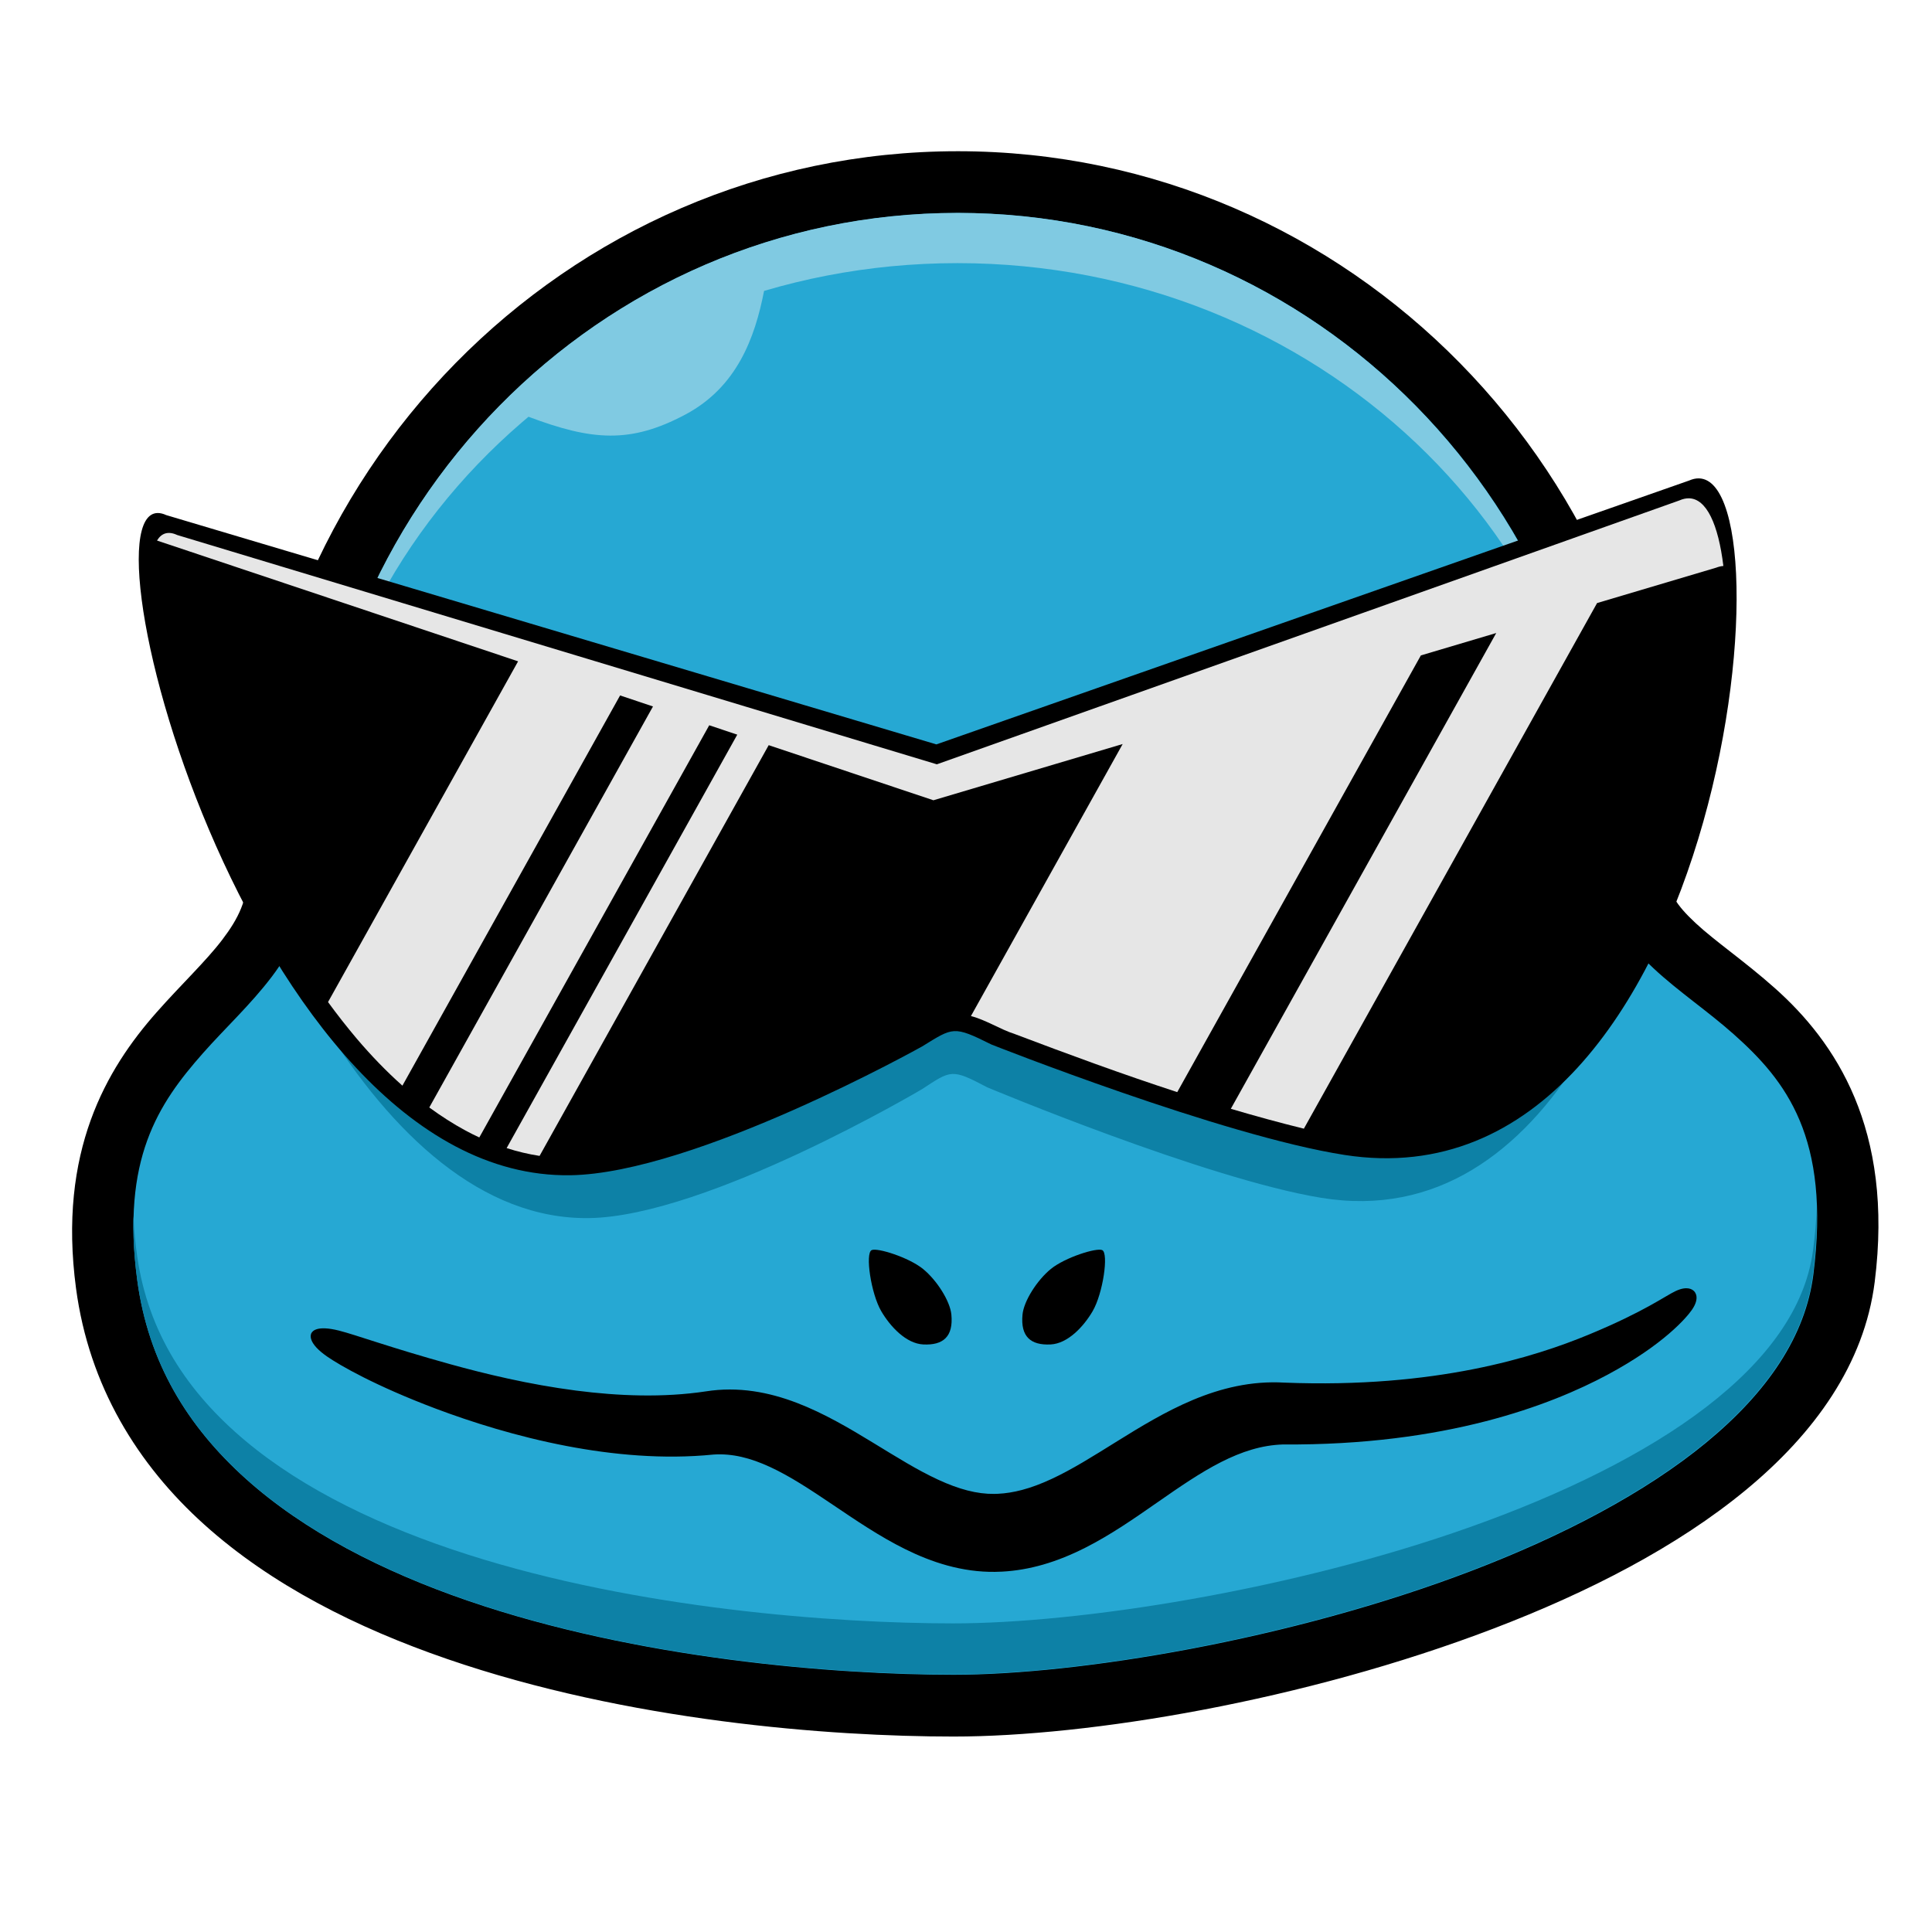 <?xml version="1.0" encoding="UTF-8" standalone="no"?>
<svg
   xmlns:dc="http://purl.org/dc/elements/1.1/"
   xmlns:cc="http://creativecommons.org/ns#"
   xmlns:rdf="http://www.w3.org/1999/02/22-rdf-syntax-ns#"
   xmlns:svg="http://www.w3.org/2000/svg"
   xmlns="http://www.w3.org/2000/svg"
   xmlns:sodipodi="http://sodipodi.sourceforge.net/DTD/sodipodi-0.dtd"
   xmlns:inkscape="http://www.inkscape.org/namespaces/inkscape"
   inkscape:version="1.0 (b51213c273, 2020-08-10)"
   id="svg1350"
   version="1.1"
   viewBox="0 0 793.75 793.75"
   height="3000"
   width="3000"
   sodipodi:docname="squirtle.svg">
  <defs
     id="defs1344">
    <inkscape:path-effect
       effect="powerstroke"
       id="path-effect839"
       is_visible="true"
       lpeversion="1"
       offset_points="0.153,3.541 | 0.5,7.938 | 0.913,4.929"
       sort_points="true"
       interpolator_type="CentripetalCatmullRom"
       interpolator_beta="0.2"
       start_linecap_type="zerowidth"
       linejoin_type="round"
       miter_limit="4"
       scale_width="1"
       end_linecap_type="zerowidth" />
    <inkscape:path-effect
       effect="powerstroke"
       id="path-effect835"
       is_visible="true"
       lpeversion="1"
       offset_points="0.188,3.658 | 2.018,10.017 | 3.835,3.178"
       sort_points="true"
       interpolator_type="CentripetalCatmullRom"
       interpolator_beta="0.2"
       start_linecap_type="zerowidth"
       linejoin_type="round"
       miter_limit="4"
       scale_width="1"
       end_linecap_type="zerowidth" />
  </defs>
  <sodipodi:namedview
     borderlayer="true"
     inkscape:pagecheckerboard="true"
     units="px"
     showgrid="false"
     inkscape:document-rotation="0"
     inkscape:current-layer="layer1"
     inkscape:document-units="px"
     inkscape:cy="1365.65"
     inkscape:cx="1117.2727"
     inkscape:zoom="0.20538258"
     inkscape:pageshadow="2"
     inkscape:pageopacity="0.0"
     borderopacity="1.0"
     bordercolor="#666666"
     pagecolor="#ffffff"
     id="base"
     inkscape:snap-global="true"
     inkscape:snap-smooth-nodes="true"
     inkscape:snap-midpoints="true"
     inkscape:snap-intersection-paths="true"
     inkscape:object-paths="true" />
  <g
     id="layer1"
     inkscape:groupmode="layer"
     inkscape:label="Layer 1">
    <g
       id="g1013"
       style="opacity:1;stroke-width:0.626"
       transform="matrix(1.599,0,0,1.599,-203.8,-206.118)">
      <path
         style="color:#000000;font-style:normal;font-variant:normal;font-weight:normal;font-stretch:normal;font-size:medium;line-height:normal;font-family:sans-serif;font-variant-ligatures:normal;font-variant-position:normal;font-variant-caps:normal;font-variant-numeric:normal;font-variant-alternates:normal;font-variant-east-asian:normal;font-feature-settings:normal;font-variation-settings:normal;text-indent:0;text-align:start;text-decoration:none;text-decoration-line:none;text-decoration-style:solid;text-decoration-color:#000000;letter-spacing:normal;word-spacing:normal;text-transform:none;writing-mode:lr-tb;direction:ltr;text-orientation:mixed;dominant-baseline:auto;baseline-shift:baseline;text-anchor:start;white-space:normal;shape-padding:0;shape-margin:0;inline-size:0;clip-rule:nonzero;display:inline;overflow:visible;visibility:visible;isolation:auto;mix-blend-mode:normal;color-interpolation:sRGB;color-interpolation-filters:linearRGB;solid-color:#000000;solid-opacity:1;vector-effect:none;fill:#26a8d3;fill-opacity:1;fill-rule:nonzero;stroke:none;stroke-width:9.93;stroke-linecap:round;stroke-linejoin:round;stroke-miterlimit:4;stroke-dasharray:none;stroke-dashoffset:0;stroke-opacity:1;paint-order:markers fill stroke;color-rendering:auto;image-rendering:auto;shape-rendering:auto;text-rendering:auto;enable-background:accumulate;stop-color:#000000;stop-opacity:1"
         d="m 548.079,353.371 c 0,30.253 62.593,29.358 53.182,103.937 -9.321,73.865 -162.111,109.844 -228.784,109.844 -62.291,0 -205.287,-15.895 -217.619,-108.27 -8.848,-66.284 44.154,-70.797 44.154,-105.511 -1e-5,-98.126 78.141,-177.673 174.533,-177.673 96.392,0 174.533,79.547 174.533,177.673 z"
         id="path1015" />
      <path
         style="color:#000000;font-style:normal;font-variant:normal;font-weight:normal;font-stretch:normal;font-size:medium;line-height:normal;font-family:sans-serif;font-variant-ligatures:normal;font-variant-position:normal;font-variant-caps:normal;font-variant-numeric:normal;font-variant-alternates:normal;font-variant-east-asian:normal;font-feature-settings:normal;font-variation-settings:normal;text-indent:0;text-align:start;text-decoration:none;text-decoration-line:none;text-decoration-style:solid;text-decoration-color:#000000;letter-spacing:normal;word-spacing:normal;text-transform:none;writing-mode:lr-tb;direction:ltr;text-orientation:mixed;dominant-baseline:auto;baseline-shift:baseline;text-anchor:start;white-space:normal;shape-padding:0;shape-margin:0;inline-size:0;clip-rule:nonzero;display:inline;overflow:visible;visibility:visible;isolation:auto;mix-blend-mode:normal;color-interpolation:sRGB;color-interpolation-filters:linearRGB;solid-color:#000000;solid-opacity:1;vector-effect:none;fill:#000000;fill-opacity:1;fill-rule:nonzero;stroke:none;stroke-width:9.93;stroke-linecap:round;stroke-linejoin:round;stroke-miterlimit:4;stroke-dasharray:none;stroke-dashoffset:0;stroke-opacity:1;paint-order:markers fill stroke;color-rendering:auto;image-rendering:auto;shape-rendering:auto;text-rendering:auto;enable-background:accumulate;stop-color:#000000;stop-opacity:1"
         d="m 373.545,167.76 c -100.759,1e-5 -182.471,83.271 -182.471,185.611 0,6.659 -2.284,11.441 -6.52,17 -4.235,5.559 -10.486,11.414 -16.887,18.662 -12.802,14.497 -25.38,35.673 -20.678,70.898 3.345,25.059 15.786,45.265 33.008,60.742 17.222,15.477 39.132,26.494 62.35,34.488 46.436,15.989 98.308,19.928 130.129,19.928 34.765,10e-6 89.953,-9.104 138.732,-27.746 24.39,-9.321 47.137,-21.013 64.801,-35.588 17.663,-14.575 30.47,-32.394 33.127,-53.453 4.979,-39.454 -10.184,-61.74 -25.66,-75.514 -7.738,-6.887 -15.342,-12.035 -20.352,-16.707 -5.009,-4.672 -7.109,-7.885 -7.109,-12.711 2e-5,-102.34 -81.712,-185.611 -182.471,-185.611 z m 0,15.875 c 92.025,0 166.596,75.824 166.596,169.736 0,10.3 5.725,18.321 12.158,24.32 6.433,6 13.889,10.962 20.623,16.955 13.468,11.987 24.897,26.543 20.465,61.668 -2.003,15.873 -11.791,30.249 -27.48,43.195 -15.69,12.946 -37.056,24.099 -60.363,33.006 -46.614,17.814 -101.157,26.699 -133.066,26.699 -30.47,0 -81.241,-4.01 -124.959,-19.062 -21.859,-7.526 -41.904,-17.803 -56.908,-31.287 -15.005,-13.484 -25.062,-29.904 -27.883,-51.033 -4.146,-31.058 5.352,-45.28 16.84,-58.289 5.744,-6.505 12.191,-12.428 17.617,-19.551 5.426,-7.122 9.766,-15.923 9.766,-26.621 -1e-5,-93.912 74.571,-169.736 166.596,-169.736 z"
         id="path1017" />
    </g>
    <path
       style="fill:#000000;fill-rule:nonzero;stroke:none;stroke-width:15.875;stroke-linecap:butt;stroke-linejoin:miter;stroke-miterlimit:4;stroke-dasharray:none;stroke-opacity:1"
       d="m 358.103,513.608 c -2.687,1.286 -0.312,17.793 3.965,25.106 3.701,6.329 10.209,13.297 17.252,13.644 8.172,0.403 12.416,-3.198 11.545,-12.278 -0.53,-5.526 -5.955,-14.111 -11.668,-18.755 -5.81,-4.722 -18.791,-8.82 -21.093,-7.718 z"
       id="path837-6"
       sodipodi:nodetypes="sassas" />
    <path
       style="fill:#000000;fill-rule:nonzero;stroke:none;stroke-width:15.875;stroke-linecap:butt;stroke-linejoin:miter;stroke-miterlimit:4;stroke-dasharray:none;stroke-opacity:1"
       d="m 452.855,513.608 c 2.687,1.286 0.312,17.793 -3.965,25.106 -3.701,6.329 -10.209,13.297 -17.252,13.644 -8.172,0.403 -12.416,-3.198 -11.545,-12.278 0.53,-5.526 5.955,-14.111 11.668,-18.755 5.81,-4.722 18.791,-8.82 21.093,-7.718 z"
       id="path841"
       sodipodi:nodetypes="sassas" />
    <path
       id="path849"
       style="color:#000000;font-style:normal;font-variant:normal;font-weight:normal;font-stretch:normal;font-size:medium;line-height:normal;font-family:sans-serif;font-variant-ligatures:normal;font-variant-position:normal;font-variant-caps:normal;font-variant-numeric:normal;font-variant-alternates:normal;font-variant-east-asian:normal;font-feature-settings:normal;font-variation-settings:normal;text-indent:0;text-align:start;text-decoration:none;text-decoration-line:none;text-decoration-style:solid;text-decoration-color:#000000;letter-spacing:normal;word-spacing:normal;text-transform:none;writing-mode:lr-tb;direction:ltr;text-orientation:mixed;dominant-baseline:auto;baseline-shift:baseline;text-anchor:start;white-space:normal;shape-padding:0;shape-margin:0;inline-size:0;clip-rule:nonzero;display:inline;overflow:visible;visibility:visible;isolation:auto;mix-blend-mode:normal;color-interpolation:sRGB;color-interpolation-filters:linearRGB;solid-color:#000000;solid-opacity:1;vector-effect:none;fill:#0d81a6;fill-opacity:1;fill-rule:nonzero;stroke:none;stroke-width:15.875;stroke-linecap:round;stroke-linejoin:round;stroke-miterlimit:4;stroke-dasharray:none;stroke-dashoffset:0;stroke-opacity:1;paint-order:markers fill stroke;color-rendering:auto;image-rendering:auto;shape-rendering:auto;text-rendering:auto;enable-background:accumulate;stop-color:#000000"
       d="m 746.319,496.472 c -0.077,2.561 -0.203,5.181 -0.429,7.922 -0.25,3.034 -0.594,6.181 -1.037,9.448 -0.2,1.476 -0.449,2.944 -0.745,4.403 -0.297,1.459 -0.641,2.909 -1.033,4.351 -0.392,1.442 -0.831,2.874 -1.316,4.298 -0.485,1.424 -1.016,2.84 -1.594,4.247 -0.577,1.407 -1.201,2.805 -1.869,4.195 -0.668,1.39 -1.381,2.771 -2.138,4.144 -0.757,1.373 -1.558,2.736 -2.402,4.092 -0.845,1.356 -1.733,2.703 -2.664,4.042 -0.931,1.339 -1.905,2.669 -2.92,3.99 -1.016,1.322 -2.073,2.634 -3.172,3.939 -1.099,1.305 -2.24,2.602 -3.42,3.89 -1.181,1.288 -2.402,2.567 -3.663,3.838 -2.522,2.542 -5.204,5.05 -8.038,7.525 -2.835,2.475 -5.823,4.917 -8.958,7.325 -3.135,2.408 -6.412,4.774 -9.82,7.097 -3.407,2.323 -6.945,4.603 -10.601,6.839 -3.656,2.236 -7.431,4.427 -11.312,6.573 -3.881,2.146 -7.869,4.246 -11.952,6.299 -4.083,2.053 -8.262,4.059 -12.524,6.017 -4.262,1.958 -8.607,3.868 -13.024,5.728 -4.417,1.86 -8.906,3.671 -13.455,5.431 -4.549,1.76 -9.158,3.468 -13.816,5.125 -4.658,1.657 -9.364,3.262 -14.109,4.815 -4.745,1.553 -9.527,3.053 -14.335,4.503 -4.808,1.449 -9.642,2.846 -14.489,4.192 -4.847,1.345 -9.709,2.64 -14.572,3.881 -4.863,1.242 -9.727,2.431 -14.582,3.569 -4.855,1.138 -9.699,2.225 -14.521,3.259 -4.822,1.035 -9.623,2.017 -14.389,2.948 -4.766,0.931 -9.499,1.811 -14.185,2.638 -4.686,0.827 -9.327,1.603 -13.91,2.326 -4.583,0.724 -9.108,1.396 -13.563,2.017 -4.455,0.62 -8.84,1.188 -13.143,1.705 -4.304,0.517 -8.526,0.982 -12.654,1.395 -4.128,0.413 -8.163,0.776 -12.092,1.086 -3.929,0.31 -7.753,0.568 -11.459,0.775 -3.706,0.207 -7.295,0.362 -10.754,0.465 -3.459,0.103 -6.788,0.155 -9.977,0.155 -6.089,0 -12.686,-0.093 -19.704,-0.3 -7.018,-0.207 -14.458,-0.528 -22.234,-0.982 -7.776,-0.454 -15.888,-1.043 -24.251,-1.786 -4.182,-0.372 -8.426,-0.782 -12.722,-1.233 -4.296,-0.451 -8.645,-0.943 -13.034,-1.48 -4.39,-0.536 -8.821,-1.116 -13.283,-1.742 -4.462,-0.626 -8.954,-1.299 -13.466,-2.021 -4.512,-0.721 -9.045,-1.492 -13.587,-2.314 -4.542,-0.822 -9.093,-1.695 -13.642,-2.622 -4.55,-0.927 -9.098,-1.908 -13.635,-2.946 -4.536,-1.038 -9.061,-2.132 -13.563,-3.285 -4.502,-1.153 -8.98,-2.367 -13.426,-3.641 -4.446,-1.274 -8.858,-2.609 -13.226,-4.009 -4.368,-1.4 -8.692,-2.864 -12.959,-4.393 -4.268,-1.529 -8.479,-3.123 -12.626,-4.784 -4.147,-1.661 -8.228,-3.389 -12.234,-5.184 -4.006,-1.796 -7.936,-3.659 -11.78,-5.591 -3.845,-1.933 -7.604,-3.934 -11.267,-6.007 -3.663,-2.073 -7.231,-4.216 -10.693,-6.431 -3.462,-2.215 -6.817,-4.503 -10.058,-6.863 -3.24,-2.36 -6.365,-4.794 -9.364,-7.302 -1.499,-1.254 -2.967,-2.525 -4.403,-3.814 -1.437,-1.289 -2.842,-2.595 -4.214,-3.92 -1.372,-1.325 -2.711,-2.668 -4.017,-4.03 -1.306,-1.362 -2.578,-2.744 -3.816,-4.145 -1.238,-1.401 -2.442,-2.821 -3.609,-4.262 -1.168,-1.441 -2.3,-2.902 -3.396,-4.384 -1.096,-1.482 -2.157,-2.985 -3.18,-4.51 -1.023,-1.525 -2.008,-3.071 -2.956,-4.639 -0.948,-1.568 -1.858,-3.159 -2.729,-4.773 -0.871,-1.613 -1.702,-3.25 -2.494,-4.91 -0.792,-1.66 -1.544,-3.343 -2.255,-5.05 -0.711,-1.707 -1.383,-3.439 -2.012,-5.196 -0.629,-1.756 -1.216,-3.538 -1.761,-5.344 -0.545,-1.807 -1.047,-3.638 -1.506,-5.496 -0.459,-1.858 -0.875,-3.742 -1.247,-5.653 -0.371,-1.911 -0.698,-3.849 -0.98,-5.814 -0.414,-2.888 -0.744,-5.678 -0.992,-8.376 -0.248,-2.698 -0.416,-5.305 -0.507,-7.825 -0.003,-0.098 0.002,-0.186 -0.002,-0.284 -0.01,0.326 -0.042,0.625 -0.05,0.953 -0.056,2.527 -0.04,5.141 0.051,7.848 0.092,2.707 0.259,5.507 0.507,8.406 0.248,2.899 0.578,5.897 0.992,9 0.282,2.111 0.608,4.193 0.98,6.247 0.371,2.053 0.788,4.078 1.247,6.074 0.459,1.996 0.961,3.964 1.506,5.905 0.545,1.941 1.132,3.855 1.761,5.742 0.629,1.887 1.3,3.748 2.012,5.582 0.711,1.835 1.463,3.643 2.255,5.426 0.792,1.783 1.623,3.542 2.494,5.275 0.871,1.734 1.781,3.443 2.729,5.128 0.948,1.685 1.933,3.346 2.956,4.984 1.023,1.638 2.084,3.253 3.18,4.845 1.096,1.592 2.228,3.162 3.396,4.71 1.168,1.548 2.372,3.074 3.609,4.579 1.238,1.505 2.51,2.989 3.816,4.453 1.306,1.464 2.645,2.906 4.017,4.33 1.372,1.423 2.778,2.828 4.214,4.213 1.437,1.385 2.904,2.75 4.403,4.097 2.998,2.695 6.123,5.309 9.364,7.845 3.24,2.536 6.596,4.994 10.058,7.373 3.462,2.38 7.03,4.682 10.693,6.909 3.663,2.227 7.423,4.377 11.267,6.454 3.845,2.077 7.774,4.079 11.78,6.008 4.006,1.929 8.087,3.785 12.234,5.57 4.147,1.785 8.359,3.497 12.626,5.14 4.268,1.643 8.591,3.216 12.959,4.72 4.368,1.504 8.78,2.939 13.226,4.308 4.446,1.369 8.924,2.672 13.426,3.911 4.502,1.239 9.027,2.414 13.563,3.529 4.536,1.115 9.085,2.17 13.635,3.166 4.55,0.996 9.101,1.934 13.642,2.817 4.542,0.883 9.075,1.711 13.587,2.486 4.512,0.775 9.005,1.498 13.466,2.171 4.462,0.673 8.893,1.296 13.283,1.872 4.39,0.576 8.738,1.105 13.034,1.59 4.296,0.485 8.54,0.926 12.722,1.325 8.363,0.798 16.475,1.431 24.251,1.919 7.776,0.488 15.216,0.833 22.234,1.055 7.018,0.222 13.615,0.322 19.704,0.322 3.188,0 6.518,-0.055 9.977,-0.166 3.459,-0.111 7.048,-0.278 10.754,-0.5 3.706,-0.222 7.53,-0.5 11.459,-0.833 3.929,-0.333 7.963,-0.722 12.092,-1.166 4.128,-0.444 8.351,-0.944 12.654,-1.499 4.304,-0.555 8.688,-1.166 13.143,-1.832 4.455,-0.666 8.98,-1.389 13.563,-2.166 4.583,-0.778 9.223,-1.611 13.91,-2.5 4.686,-0.889 9.419,-1.834 14.185,-2.834 4.766,-1 9.567,-2.056 14.389,-3.167 4.822,-1.111 9.667,-2.278 14.521,-3.501 4.855,-1.223 9.719,-2.501 14.582,-3.835 4.863,-1.334 9.724,-2.724 14.572,-4.17 4.847,-1.446 9.681,-2.947 14.489,-4.504 4.808,-1.557 9.591,-3.169 14.335,-4.838 4.745,-1.668 9.451,-3.393 14.109,-5.173 4.658,-1.78 9.267,-3.616 13.816,-5.506 4.549,-1.891 9.038,-3.837 13.455,-5.835 4.417,-1.999 8.763,-4.05 13.024,-6.154 4.262,-2.104 8.441,-4.259 12.524,-6.465 4.083,-2.206 8.071,-4.462 11.952,-6.768 3.881,-2.305 7.656,-4.66 11.312,-7.062 3.656,-2.402 7.194,-4.852 10.601,-7.348 3.407,-2.496 6.684,-5.038 9.82,-7.625 3.135,-2.587 6.123,-5.21 8.958,-7.869 2.835,-2.659 5.516,-5.354 8.039,-8.085 1.261,-1.366 2.482,-2.74 3.663,-4.123 1.181,-1.384 2.321,-2.777 3.42,-4.179 1.099,-1.402 2.156,-2.812 3.172,-4.232 1.016,-1.42 1.99,-2.849 2.92,-4.287 0.931,-1.438 1.82,-2.886 2.664,-4.342 0.845,-1.457 1.645,-2.922 2.402,-4.397 0.757,-1.475 1.47,-2.959 2.138,-4.452 0.668,-1.493 1.291,-2.996 1.869,-4.508 0.577,-1.512 1.108,-3.033 1.594,-4.564 0.485,-1.53 0.924,-3.069 1.316,-4.618 0.392,-1.549 0.736,-3.107 1.033,-4.674 0.297,-1.567 0.545,-3.144 0.745,-4.73 0.443,-3.51 0.787,-6.891 1.037,-10.151 0.25,-3.26 0.407,-6.398 0.475,-9.422 0.058,-2.545 0.018,-4.965 -0.046,-7.352 z" />
    <path
       id="path860"
       style="color:#000000;font-style:normal;font-variant:normal;font-weight:normal;font-stretch:normal;font-size:medium;line-height:normal;font-family:sans-serif;font-variant-ligatures:normal;font-variant-position:normal;font-variant-caps:normal;font-variant-numeric:normal;font-variant-alternates:normal;font-variant-east-asian:normal;font-feature-settings:normal;font-variation-settings:normal;text-indent:0;text-align:start;text-decoration:none;text-decoration-line:none;text-decoration-style:solid;text-decoration-color:#000000;letter-spacing:normal;word-spacing:normal;text-transform:none;writing-mode:lr-tb;direction:ltr;text-orientation:mixed;dominant-baseline:auto;baseline-shift:baseline;text-anchor:start;white-space:normal;shape-padding:0;shape-margin:0;inline-size:0;clip-rule:nonzero;display:inline;overflow:visible;visibility:visible;isolation:auto;mix-blend-mode:normal;color-interpolation:sRGB;color-interpolation-filters:linearRGB;solid-color:#000000;solid-opacity:1;vector-effect:none;fill:#80cae2;fill-opacity:1;fill-rule:nonzero;stroke:none;stroke-width:15.875;stroke-linecap:round;stroke-linejoin:round;stroke-miterlimit:4;stroke-dasharray:none;stroke-dashoffset:0;stroke-opacity:1;paint-order:markers fill stroke;color-rendering:auto;image-rendering:auto;shape-rendering:auto;text-rendering:auto;enable-background:accumulate;stop-color:#000000"
       d="m 393.391,87.461 c -4.598,0 -9.167,0.119 -13.708,0.353 -4.54,0.234 -9.051,0.583 -13.528,1.045 -4.477,0.462 -8.922,1.038 -13.331,1.723 -4.409,0.685 -8.782,1.48 -13.117,2.382 -4.335,0.902 -8.632,1.91 -12.887,3.024 -4.255,1.113 -8.469,2.332 -12.639,3.651 -4.17,1.319 -8.297,2.74 -12.377,4.259 -4.08,1.519 -8.112,3.137 -12.095,4.85 -3.983,1.714 -7.917,3.524 -11.798,5.426 -3.881,1.903 -7.711,3.898 -11.484,5.984 -3.774,2.086 -7.492,4.262 -11.153,6.526 -3.661,2.263 -7.264,4.614 -10.806,7.05 -3.542,2.435 -7.024,4.956 -10.442,7.558 -3.418,2.602 -6.773,5.285 -10.061,8.048 -3.288,2.762 -6.511,5.603 -9.664,8.521 -3.153,2.918 -6.237,5.912 -9.25,8.979 -3.012,3.067 -5.952,6.207 -8.818,9.418 -2.866,3.211 -5.657,6.492 -8.371,9.841 -2.714,3.349 -5.35,6.765 -7.906,10.247 -2.556,3.482 -5.032,7.028 -7.425,10.636 -2.393,3.608 -4.702,7.279 -6.927,11.009 -2.224,3.73 -4.363,7.518 -6.413,11.364 -2.05,3.845 -4.011,7.747 -5.881,11.702 -1.87,3.955 -3.648,7.964 -5.333,12.024 -1.684,4.06 -3.275,8.17 -4.769,12.329 -1.493,4.158 -2.889,8.365 -4.186,12.616 -1.297,4.252 -2.494,8.548 -3.589,12.887 -1.095,4.339 -2.087,8.72 -2.973,13.141 -0.887,4.421 -1.668,8.881 -2.341,13.378 -0.673,4.497 -1.239,9.031 -1.694,13.599 -0.455,4.568 -0.799,9.169 -1.029,13.802 -0.23,4.633 -0.346,9.296 -0.346,13.988 0,2.138 -0.108,4.228 -0.315,6.272 -0.207,2.044 -0.512,4.041 -0.905,5.992 -0.393,1.951 -0.874,3.856 -1.433,5.716 -0.559,1.86 -1.196,3.674 -1.9,5.444 -0.435,1.093 -0.941,2.137 -1.425,3.196 0.485,-0.985 0.99,-1.957 1.425,-2.974 0.705,-1.647 1.341,-3.336 1.9,-5.067 0.559,-1.731 1.04,-3.504 1.433,-5.32 0.393,-1.816 0.698,-3.675 0.905,-5.577 0.207,-1.902 0.315,-3.848 0.315,-5.838 0,-4.367 0.116,-8.708 0.346,-13.019 0.23,-4.312 0.574,-8.595 1.029,-12.846 0.455,-4.251 1.02,-8.471 1.694,-12.657 0.673,-4.186 1.455,-8.336 2.341,-12.451 0.887,-4.115 1.879,-8.192 2.973,-12.23 1.095,-4.038 2.292,-8.038 3.589,-11.995 1.297,-3.957 2.693,-7.872 4.186,-11.742 1.493,-3.87 3.084,-7.697 4.769,-11.475 1.684,-3.778 3.463,-7.51 5.333,-11.191 1.87,-3.681 3.831,-7.313 5.881,-10.892 2.05,-3.579 4.189,-7.105 6.413,-10.576 2.224,-3.471 4.534,-6.888 6.927,-10.246 2.393,-3.358 4.869,-6.659 7.425,-9.899 2.556,-3.24 5.193,-6.42 7.906,-9.537 2.714,-3.117 5.505,-6.171 8.371,-9.16 2.866,-2.988 5.805,-5.912 8.818,-8.766 3.012,-2.855 6.097,-5.641 9.25,-8.357 0.94,-0.81 1.889,-1.611 2.841,-2.408 26.002,9.793 41.781,11.151 64.425,-0.9 21.136,-11.248 28.576,-31.422 32.346,-50.8 0.089,-0.026 0.178,-0.054 0.268,-0.08 4.17,-1.228 8.384,-2.362 12.639,-3.398 4.255,-1.036 8.552,-1.975 12.887,-2.815 4.335,-0.839 8.708,-1.579 13.117,-2.217 4.409,-0.637 8.853,-1.173 13.331,-1.603 4.477,-0.43 8.988,-0.755 13.528,-0.973 4.54,-0.218 9.11,-0.328 13.708,-0.328 4.598,0 9.168,0.11 13.708,0.328 4.54,0.218 9.05,0.542 13.527,0.972 4.477,0.43 8.923,0.966 13.332,1.604 4.409,0.637 8.782,1.377 13.117,2.217 4.335,0.839 8.632,1.778 12.887,2.815 4.255,1.036 8.469,2.17 12.639,3.398 4.17,1.228 8.296,2.55 12.376,3.964 4.079,1.414 8.113,2.919 12.096,4.514 3.983,1.595 7.917,3.279 11.798,5.05 3.881,1.771 7.71,3.629 11.484,5.57 3.774,1.941 7.493,3.967 11.154,6.074 3.661,2.107 7.264,4.295 10.806,6.561 3.542,2.267 7.024,4.612 10.442,7.034 3.418,2.422 6.773,4.919 10.061,7.49 3.288,2.571 6.511,5.216 9.664,7.931 3.153,2.715 6.237,5.502 9.249,8.357 3.012,2.855 5.953,5.778 8.818,8.766 2.866,2.988 5.657,6.043 8.371,9.16 2.714,3.117 5.349,6.297 7.905,9.537 2.556,3.24 5.032,6.541 7.425,9.899 2.393,3.359 4.703,6.775 6.927,10.246 2.224,3.471 4.362,6.997 6.412,10.576 2.05,3.579 4.012,7.211 5.881,10.892 1.87,3.681 3.648,7.413 5.333,11.191 1.684,3.779 3.274,7.605 4.768,11.475 1.493,3.87 2.89,7.785 4.187,11.742 1.297,3.957 2.493,7.957 3.588,11.995 1.095,4.038 2.087,8.116 2.973,12.23 0.887,4.115 1.669,8.265 2.342,12.451 0.673,4.186 1.239,8.405 1.694,12.657 0.455,4.251 0.798,8.534 1.028,12.846 0.23,4.312 0.347,8.653 0.347,13.019 0,0.958 0.035,1.902 0.105,2.834 0.07,0.932 0.173,1.85 0.308,2.755 0.27,1.811 0.668,3.569 1.177,5.276 0.509,1.707 1.131,3.362 1.848,4.967 0.717,1.605 1.53,3.158 2.423,4.662 0.877,1.477 1.836,2.903 2.854,4.284 -1.018,-1.484 -1.976,-3.017 -2.854,-4.603 -0.893,-1.616 -1.706,-3.285 -2.423,-5.009 -0.717,-1.724 -1.339,-3.502 -1.848,-5.336 -0.509,-1.834 -0.907,-3.723 -1.177,-5.668 -0.135,-0.973 -0.239,-1.959 -0.308,-2.96 -0.07,-1.001 -0.105,-2.016 -0.105,-3.045 0,-4.692 -0.117,-9.355 -0.347,-13.988 -0.23,-4.633 -0.573,-9.234 -1.028,-13.802 -0.455,-4.568 -1.02,-9.102 -1.694,-13.599 -0.673,-4.497 -1.455,-8.957 -2.342,-13.378 -0.887,-4.421 -1.879,-8.802 -2.973,-13.141 -1.095,-4.339 -2.291,-8.636 -3.588,-12.887 -1.297,-4.251 -2.694,-8.458 -4.187,-12.616 -1.493,-4.158 -3.083,-8.269 -4.768,-12.329 -1.684,-4.06 -3.463,-8.069 -5.333,-12.024 -1.87,-3.955 -3.832,-7.857 -5.881,-11.703 -2.05,-3.845 -4.188,-7.634 -6.412,-11.364 -2.224,-3.73 -4.535,-7.4 -6.927,-11.009 -2.393,-3.608 -4.869,-7.154 -7.425,-10.636 -2.556,-3.481 -5.192,-6.898 -7.905,-10.247 -2.714,-3.349 -5.505,-6.63 -8.371,-9.841 -2.866,-3.211 -5.806,-6.351 -8.818,-9.418 -3.012,-3.067 -6.096,-6.061 -9.249,-8.979 -3.153,-2.918 -6.375,-5.758 -9.664,-8.521 -3.288,-2.762 -6.643,-5.446 -10.061,-8.048 -3.418,-2.602 -6.9,-5.122 -10.442,-7.558 -3.542,-2.435 -7.145,-4.786 -10.806,-7.05 -3.661,-2.263 -7.38,-4.44 -11.154,-6.526 -3.774,-2.086 -7.602,-4.081 -11.484,-5.984 -3.881,-1.903 -7.815,-3.712 -11.798,-5.426 -3.983,-1.714 -8.016,-3.331 -12.096,-4.85 -4.08,-1.519 -8.206,-2.94 -12.376,-4.259 -4.17,-1.319 -8.384,-2.537 -12.639,-3.651 -4.255,-1.113 -8.552,-2.122 -12.887,-3.024 -4.335,-0.902 -8.708,-1.697 -13.117,-2.382 -4.409,-0.685 -8.854,-1.26 -13.332,-1.723 -4.477,-0.462 -8.987,-0.811 -13.527,-1.045 -4.54,-0.234 -9.111,-0.353 -13.708,-0.353 z" />
    <path
       id="path843"
       style="fill:#0d81a6;fill-opacity:1;stroke:none;stroke-width:0.265px;stroke-linecap:butt;stroke-linejoin:miter;stroke-opacity:1"
       d="m 133.001,420.836 c 28.001,45.16 65.056,80.261 109.054,79.608 48.516,-0.72 136.696,-52.936 136.696,-52.936 12.07,-7.859 12.059,-8.592 26.88,-0.776 0,0 89.858,37.65 137.22,45.39 47.311,7.732 82.306,-18.902 106.729,-58.375 -0.763,0.87 -1.513,1.76 -2.291,2.608 -1.513,1.649 -3.055,3.256 -4.626,4.817 -1.571,1.562 -3.171,3.078 -4.799,4.546 -1.628,1.469 -3.285,2.889 -4.971,4.26 -1.686,1.37 -3.401,2.69 -5.146,3.957 -1.745,1.267 -3.518,2.481 -5.322,3.639 -1.804,1.158 -3.636,2.261 -5.499,3.305 -1.863,1.044 -3.756,2.03 -5.679,2.955 -1.923,0.925 -3.875,1.79 -5.858,2.591 -1.983,0.801 -3.996,1.538 -6.039,2.209 -2.044,0.671 -4.117,1.276 -6.222,1.812 -2.105,0.536 -4.24,1.004 -6.406,1.4 -2.166,0.396 -4.363,0.721 -6.591,0.972 -2.228,0.251 -4.487,0.427 -6.778,0.527 -2.291,0.1 -4.613,0.124 -6.966,0.068 -2.354,-0.056 -4.739,-0.192 -7.156,-0.409 -2.417,-0.217 -4.866,-0.515 -7.346,-0.899 -3.129,-0.484 -6.434,-1.084 -9.88,-1.785 -3.446,-0.701 -7.033,-1.502 -10.728,-2.388 -3.695,-0.885 -7.496,-1.854 -11.371,-2.891 -3.875,-1.036 -7.823,-2.139 -11.809,-3.294 -7.973,-2.309 -16.101,-4.822 -24.112,-7.406 -8.011,-2.584 -15.904,-5.239 -23.405,-7.834 -7.502,-2.595 -14.612,-5.13 -21.058,-7.472 -6.446,-2.342 -12.228,-4.492 -17.072,-6.318 -9.688,-3.651 -15.625,-6.004 -15.625,-6.004 -1.958,-0.977 -3.672,-1.82 -5.196,-2.533 -1.524,-0.713 -2.859,-1.294 -4.06,-1.748 -1.201,-0.454 -2.267,-0.779 -3.256,-0.98 -0.989,-0.201 -1.899,-0.276 -2.787,-0.229 -0.888,0.047 -1.753,0.217 -2.651,0.506 -0.898,0.289 -1.829,0.698 -2.848,1.224 -2.038,1.052 -4.43,2.571 -7.62,4.536 0,0 -1.456,0.815 -4.105,2.245 -2.649,1.429 -6.491,3.472 -11.261,5.925 -4.77,2.453 -10.469,5.317 -16.833,8.39 -6.364,3.072 -13.392,6.352 -20.821,9.638 -3.714,1.643 -7.529,3.288 -11.411,4.908 -3.882,1.62 -7.831,3.217 -11.814,4.764 -3.983,1.547 -8.001,3.045 -12.019,4.469 -4.019,1.424 -8.038,2.773 -12.026,4.022 -3.988,1.249 -7.944,2.399 -11.835,3.423 -3.891,1.024 -7.718,1.923 -11.447,2.671 -1.864,0.374 -3.704,0.711 -5.515,1.007 -1.811,0.296 -3.594,0.551 -5.344,0.762 -1.75,0.211 -3.467,0.378 -5.148,0.498 -1.681,0.12 -3.324,0.192 -4.927,0.215 -2.084,0.029 -4.153,-0.013 -6.207,-0.125 -2.054,-0.112 -4.093,-0.293 -6.117,-0.541 -2.024,-0.248 -4.034,-0.564 -6.028,-0.944 -1.994,-0.38 -3.972,-0.825 -5.935,-1.333 -1.963,-0.507 -3.911,-1.077 -5.843,-1.707 -1.932,-0.63 -3.848,-1.321 -5.748,-2.069 -1.9,-0.748 -3.785,-1.554 -5.653,-2.416 -1.868,-0.862 -3.72,-1.778 -5.556,-2.749 -1.836,-0.97 -3.655,-1.994 -5.458,-3.068 -1.803,-1.075 -3.59,-2.201 -5.359,-3.375 -1.77,-1.174 -3.522,-2.397 -5.259,-3.666 -1.736,-1.269 -3.455,-2.585 -5.157,-3.944 -1.702,-1.359 -3.387,-2.763 -5.054,-4.208 -1.667,-1.445 -3.318,-2.932 -4.95,-4.459 -1.633,-1.526 -3.247,-3.093 -4.845,-4.696 -1.597,-1.603 -3.177,-3.243 -4.739,-4.918 -1.562,-1.675 -3.105,-3.384 -4.631,-5.126 -1.525,-1.742 -3.032,-3.517 -4.521,-5.322 -1.313,-1.592 -2.557,-3.289 -3.841,-4.926 z" />
    <path
       style="fill:#000000;stroke:none;stroke-width:0.265px;stroke-linecap:butt;stroke-linejoin:miter;stroke-opacity:1"
       d="M 68.32,211.632 384.704,305.83 693.944,197.436 c 45.188,-19.983 17.48,301.628 -141.429,277.085 -50.114,-7.74 -145.195,-45.39 -145.195,-45.39 -15.682,-7.816 -15.671,-7.082 -28.442,0.776 0,0 -93.305,52.216 -144.642,52.936 C 100.757,484.716 27.413,192.93 68.32,211.632 Z"
       id="path843-8"
       sodipodi:nodetypes="cccsccsc" />
    <path
       id="path843-2"
       style="fill:#e6e6e6;stroke:none;stroke-width:0.265px;stroke-linecap:butt;stroke-linejoin:miter;stroke-opacity:1"
       d="m 693.886,204.726 c -1.251,-0.022 -2.574,0.269 -3.967,0.894 L 384.895,314.014 72.824,219.816 c -3.716,-1.722 -6.474,-0.808 -8.32,2.264 l 148.352,49.627 -78.087,139.983 c 3.763,5.154 7.698,10.183 11.823,15.062 5.798,6.814 12.032,13.325 18.736,19.287 l 89.429,-160.316 13.517,4.522 -91.906,164.755 c 4.75,3.488 9.716,6.68 14.915,9.498 1.846,0.997 3.726,1.938 5.635,2.82 l 94.465,-169.343 11.517,3.853 -94.757,169.865 c 4.426,1.414 8.954,2.497 13.537,3.203 l 94.134,-168.748 67.67,22.637 77.761,-23.107 -62.345,111.762 c 6.301,1.639 11.834,5.407 18.028,7.397 22.082,8.368 44.28,16.531 66.74,23.852 L 583.751,269.276 614.717,260.074 505.678,455.542 c 9.938,2.943 19.936,5.684 30.007,8.168 l 120.463,-215.948 48.913,-14.535 c 1.035,-0.397 2.026,-0.628 2.974,-0.706 -2.072,-17.039 -6.901,-27.669 -14.149,-27.795 z" />
    <g
       id="g909"
       transform="matrix(2.004,0.963,-1.289,1.497,361.944,-150.798)"
       style="stroke-width:0.486" />
    <path
       style="fill:#000000;fill-rule:nonzero;stroke:none;stroke-width:15.875;stroke-linecap:butt;stroke-linejoin:miter;stroke-miterlimit:4;stroke-dasharray:none;stroke-opacity:1"
       d="m 127.918,547.743 v 0 0 c -0.387,0.755 -1.439,4.083 6.419,9.543 v 0 c 5.142,3.573 19.887,12.11 44.7,21.449 v 0 c 14.361,5.405 33.211,11.432 53.944,15.382 v 0 c 18.503,3.525 39.435,5.574 60.21,3.472 h -10e-6 c 3.872,-0.256 7.669,0.104 11.493,0.983 v 0 c 3.788,0.871 7.662,2.264 11.711,4.138 h 3e-5 c 8.247,3.817 16.458,9.241 25.726,15.488 v 0 c 9.244,6.231 19.152,13.006 29.696,18.224 l 2e-5,2e-5 c 5.554,2.749 11.333,5.094 17.379,6.753 v 0 c 6.373,1.748 12.906,2.695 19.612,2.614 l 2e-5,-2e-5 c 0.975,-0.011 1.94,-0.044 2.895,-0.095 v 0 c 5.707,-0.304 11.282,-1.294 16.746,-2.859 v 0 c 6.039,-1.73 11.811,-4.122 17.381,-6.937 v 0 c 10.536,-5.324 20.339,-12.161 29.668,-18.653 v 0 c 9.231,-6.423 17.614,-12.227 26.231,-16.593 h 10e-6 c 4.24,-2.148 8.393,-3.869 12.548,-5.093 v 0 c 4.197,-1.236 8.429,-1.973 12.789,-2.112 h 3e-5 c 66.966,0.479 110.143,-16.206 133.354,-28.641 v 0 c 23.15,-12.402 32.58,-23.572 34.751,-26.754 v 0 c 3.339,-4.892 1.23,-7.216 0.74,-7.666 -0.631,-0.581 -2.653,-2.195 -7.412,7.6e-4 v 0 c -4.339,2.002 -12.815,8.447 -35.899,17.983 v 0 c -21.919,9.056 -62.685,22.13 -124.954,19.669 h -3e-5 c -6.746,-0.394 -13.288,0.169 -19.642,1.473 v 0 c -6.249,1.282 -12.211,3.258 -17.905,5.641 h -2e-5 c -11.227,4.699 -21.757,11.152 -31.126,16.977 v 0 c -10.172,6.325 -18.394,11.517 -26.936,15.488 v 0 c -4.31,2.004 -8.306,3.496 -12.13,4.51 v 0 c -3.435,0.911 -6.695,1.426 -9.861,1.582 v 0 c -0.533,0.026 -1.07,0.043 -1.611,0.049 v 0 c -3.467,0.038 -7.083,-0.415 -10.979,-1.417 v 0 c -3.739,-0.962 -7.681,-2.417 -11.964,-4.392 l -3e-5,-10e-6 c -8.559,-3.947 -16.79,-9.118 -26.979,-15.327 v 0 c -9.409,-5.734 -19.978,-12.01 -31.163,-16.281 h -3e-5 c -5.698,-2.176 -11.666,-3.88 -17.898,-4.778 v 0 c -6.357,-0.916 -12.853,-0.972 -19.471,0.073 h -3e-5 c -17.454,2.632 -35.939,1.914 -53.327,-0.332 v 0 c -19.299,-2.492 -37.502,-6.905 -51.645,-10.823 v 0 c -24.835,-6.88 -38.922,-12.111 -45.808,-13.831 v 0 c -8.963,-2.239 -10.825,0.201 -11.283,1.094 z"
       id="path1001-1"
       sodipodi:nodetypes="csasc" />
  </g>
</svg>

